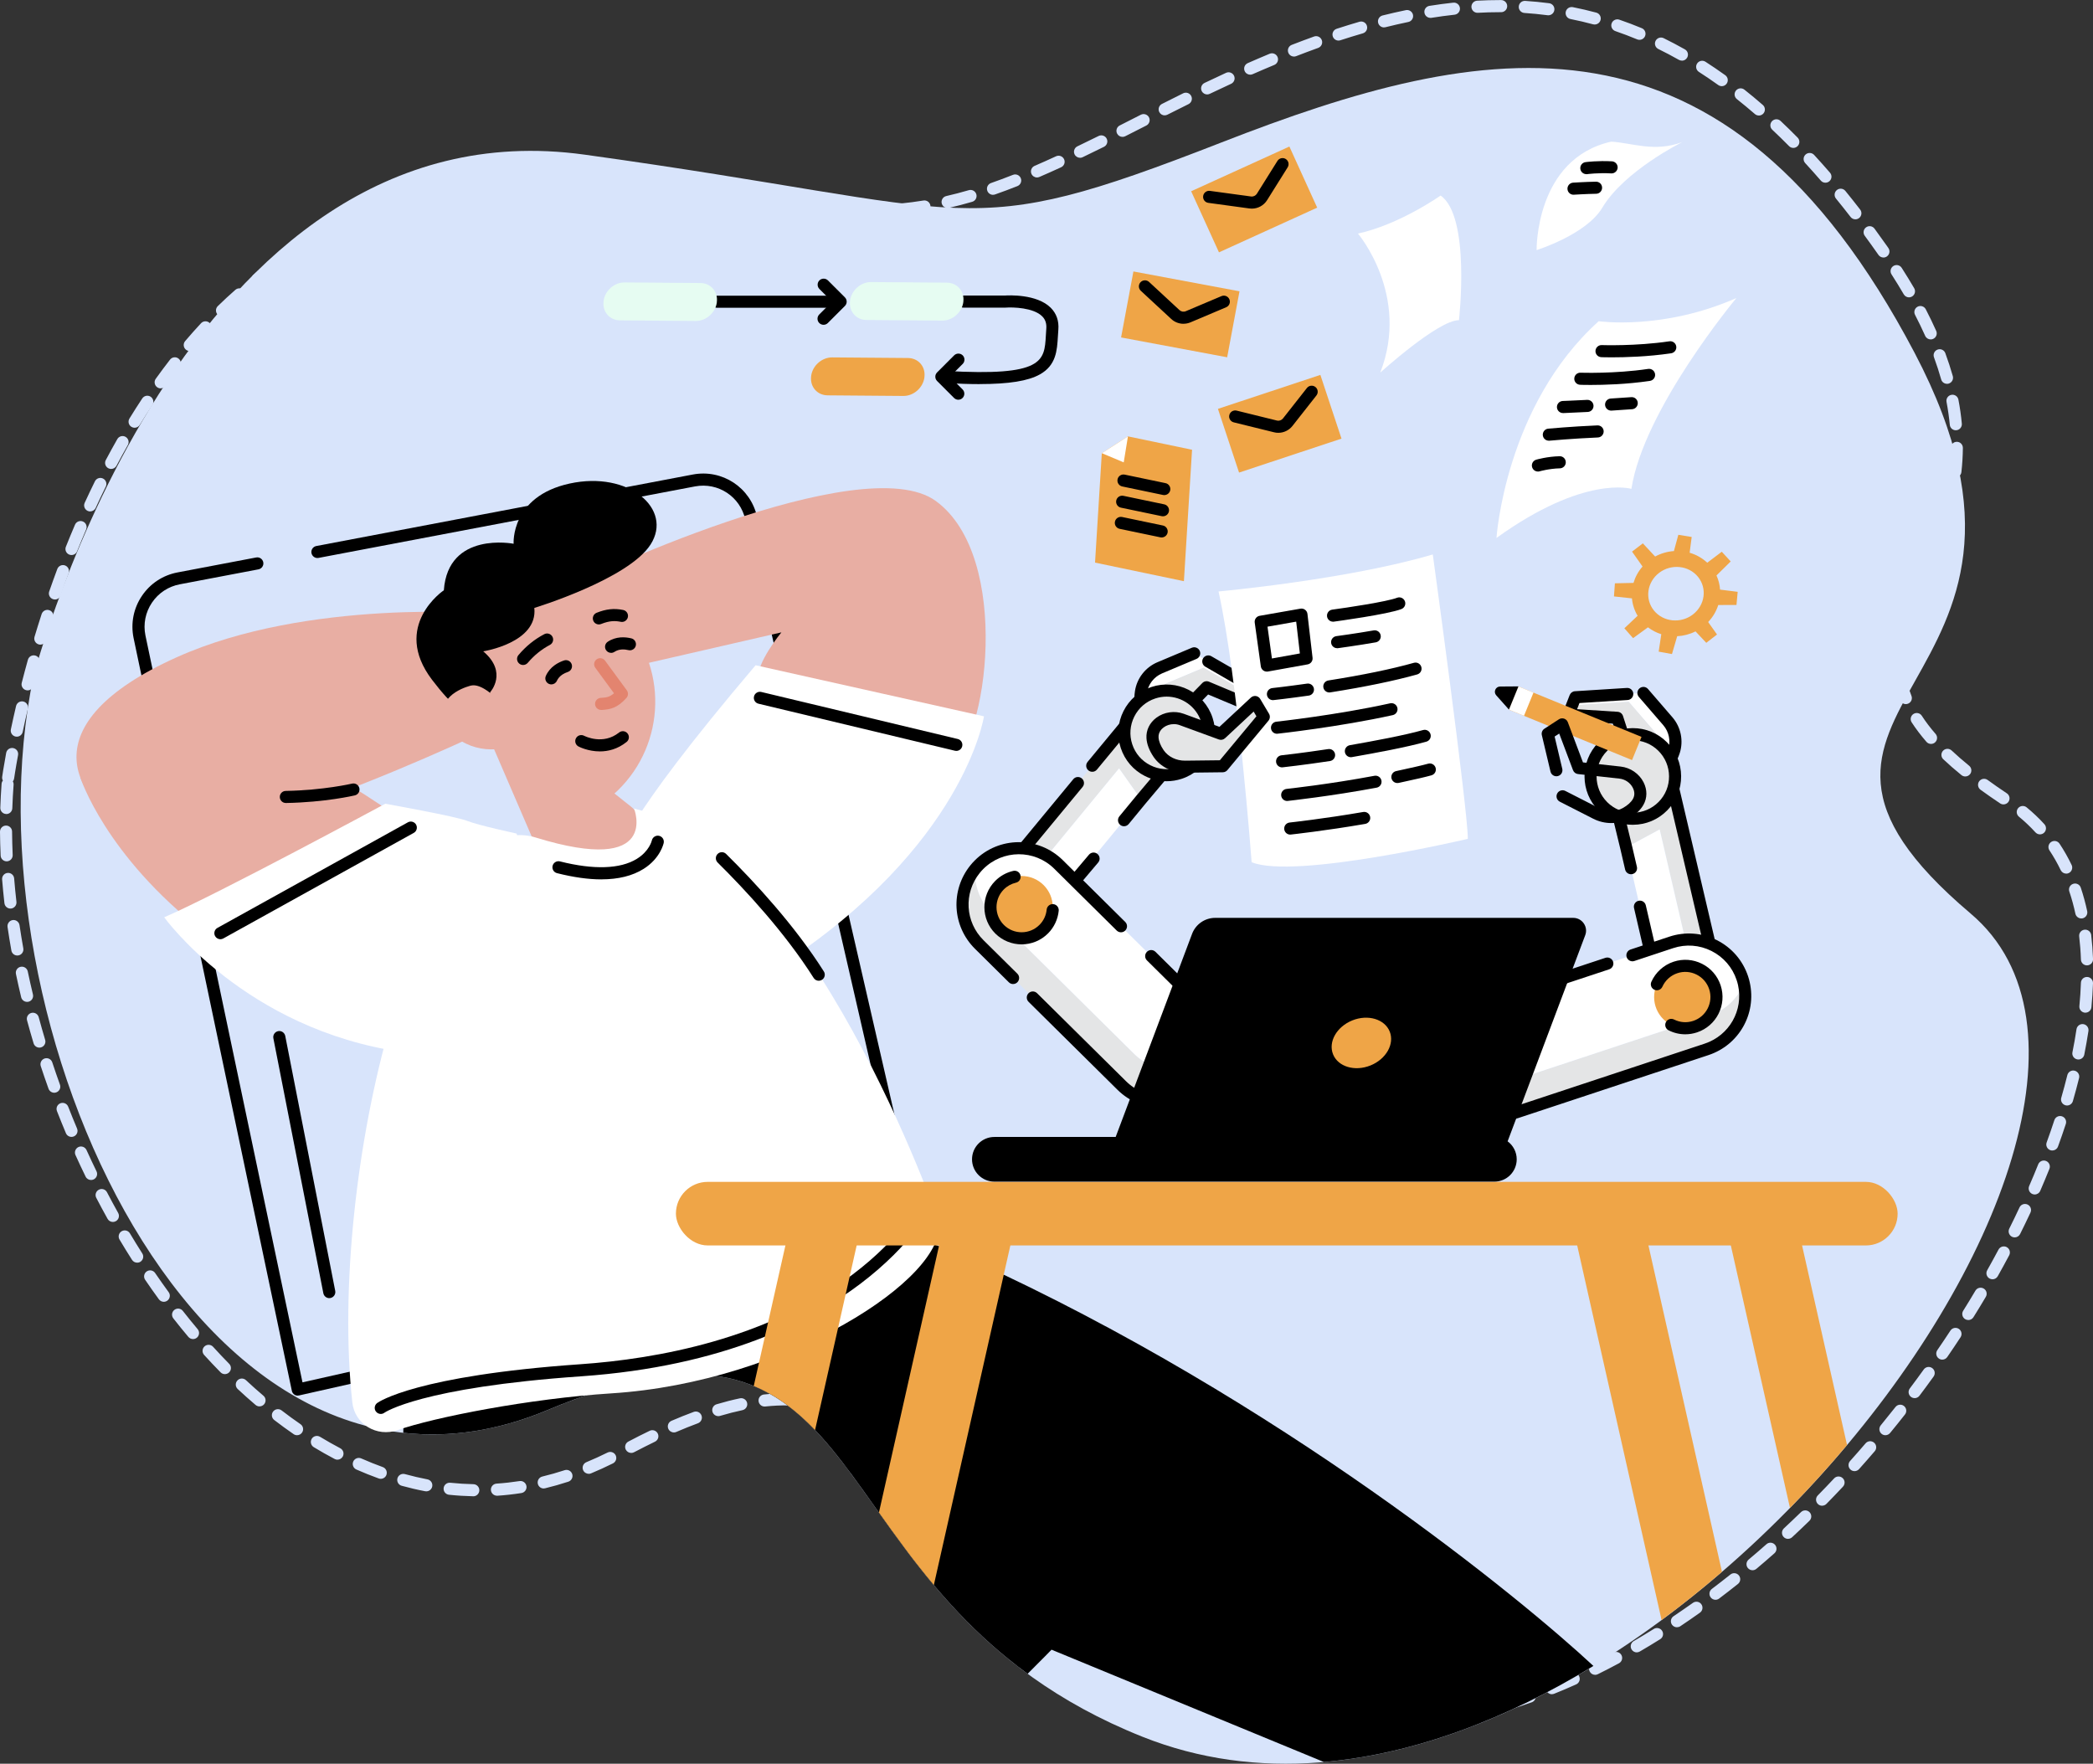 <?xml version="1.0" encoding="UTF-8"?><svg id="Layer_2" xmlns="http://www.w3.org/2000/svg" viewBox="0 0 623.92 525.75"><rect x="0" y="0" width="623.92" height="525.75" fill="#333333" stroke="none"/><defs><style>.cls-1{fill:#efa547;}.cls-2{fill:#e8aea3;}.cls-3{fill:#e6fcf2;}.cls-4{fill:#fff;}.cls-5{fill:#e4e5e6;}.cls-6{fill:#e3846f;}.cls-7{fill:#d8e4fb;}</style></defs><g id="Articles"><path class="cls-7" d="m408.79,516.13c-.39,0-.78,0-1.18,0-1,0-1.79-.83-1.78-1.82,0-.99.82-1.78,1.8-1.78h.02c2.3.02,4.64-.02,6.95-.13.98-.05,1.84.72,1.89,1.72.05.99-.72,1.84-1.72,1.89-1.99.09-4,.14-5.98.14Zm-8.21-.28s-.08,0-.12,0c-2.38-.16-4.78-.4-7.13-.7-.99-.13-1.69-1.03-1.56-2.02.13-.99,1.03-1.69,2.02-1.56,2.28.29,4.61.52,6.92.68.99.07,1.74.93,1.68,1.92-.06.95-.86,1.68-1.8,1.68Zm21.14-.39c-.91,0-1.7-.69-1.79-1.62-.1-.99.62-1.88,1.61-1.98,2.29-.23,4.61-.54,6.91-.89.99-.15,1.91.52,2.06,1.5.15.98-.52,1.91-1.5,2.06-2.36.37-4.75.68-7.1.92-.06,0-.12,0-.19,0Zm-35.13-1.4c-.11,0-.22-.01-.34-.03-2.34-.44-4.69-.96-7-1.54-.97-.24-1.55-1.22-1.31-2.19.24-.97,1.22-1.55,2.19-1.31,2.24.56,4.52,1.07,6.78,1.5.98.19,1.62,1.13,1.44,2.11-.16.86-.92,1.47-1.77,1.47Zm49.08-.77c-.84,0-1.59-.58-1.76-1.44-.2-.97.42-1.93,1.4-2.13,2.25-.47,4.53-1,6.78-1.58.97-.25,1.95.33,2.2,1.29.25.96-.33,1.95-1.29,2.2-2.31.6-4.65,1.14-6.95,1.62-.12.03-.25.04-.37.04Zm-62.77-2.64c-.17,0-.35-.02-.52-.08-2.28-.69-4.57-1.42-6.78-2.19-.94-.32-1.44-1.35-1.12-2.29s1.35-1.44,2.29-1.12c2.17.75,4.4,1.47,6.64,2.14.95.29,1.49,1.29,1.21,2.24-.23.78-.95,1.28-1.73,1.28Zm76.42-.88c-.77,0-1.48-.5-1.72-1.27-.29-.95.24-1.96,1.19-2.25,2.19-.68,4.42-1.42,6.62-2.2.94-.33,1.97.16,2.3,1.09.33.94-.16,1.97-1.09,2.3-2.25.8-4.53,1.56-6.77,2.25-.18.05-.36.08-.53.08Zm-89.74-3.72c-.22,0-.44-.04-.66-.13-2.22-.87-4.43-1.8-6.57-2.76-.91-.4-1.32-1.47-.91-2.38.4-.91,1.47-1.32,2.38-.91,2.1.94,4.26,1.84,6.43,2.69.93.36,1.38,1.41,1.02,2.34-.28.71-.96,1.14-1.68,1.14Zm103.04-1.01c-.71,0-1.39-.43-1.67-1.13-.37-.92.07-1.97,1-2.35,2.13-.86,4.29-1.78,6.43-2.74.91-.41,1.98,0,2.38.91s0,1.97-.91,2.38c-2.18.98-4.38,1.92-6.56,2.79-.22.09-.45.13-.67.13Zm-115.91-4.73c-.27,0-.55-.06-.81-.19-2.11-1.06-4.24-2.18-6.3-3.34-.87-.49-1.18-1.58-.69-2.45.49-.87,1.59-1.18,2.45-.69,2.02,1.13,4.09,2.23,6.16,3.26.89.45,1.25,1.53.8,2.42-.32.63-.95,1-1.61,1Zm128.79-1.05c-.66,0-1.3-.37-1.62-1-.44-.89-.08-1.97.82-2.41,2.07-1.02,4.16-2.1,6.21-3.21.88-.47,1.97-.14,2.44.73.47.88.14,1.97-.73,2.44-2.09,1.13-4.22,2.23-6.33,3.27-.26.13-.53.19-.8.19Zm-141.09-5.84c-.33,0-.65-.09-.95-.27-2-1.25-4.01-2.56-5.97-3.91-.82-.56-1.03-1.69-.46-2.51.56-.82,1.69-1.03,2.51-.46,1.91,1.32,3.88,2.6,5.83,3.82.84.53,1.1,1.64.58,2.48-.34.55-.93.85-1.53.85Zm153.51-.85c-.62,0-1.22-.32-1.56-.9-.5-.86-.21-1.96.65-2.47,1.99-1.16,4-2.38,5.99-3.62.84-.53,1.96-.27,2.48.57.53.84.27,1.96-.57,2.48-2.02,1.27-4.07,2.5-6.09,3.68-.29.17-.6.25-.91.25Zm-165.13-7.13c-.38,0-.76-.12-1.08-.36-1.87-1.41-3.75-2.89-5.6-4.41-.77-.63-.88-1.77-.25-2.54.63-.77,1.77-.88,2.54-.25,1.81,1.49,3.65,2.94,5.48,4.32.79.6.95,1.73.35,2.52-.35.47-.89.72-1.44.72Zm177.1-.36c-.58,0-1.15-.28-1.5-.8-.55-.83-.33-1.95.5-2.5,1.92-1.29,3.86-2.63,5.77-3.98.81-.58,1.94-.39,2.51.42.58.81.39,1.94-.42,2.51-1.93,1.38-3.9,2.74-5.85,4.04-.31.21-.66.3-1,.3Zm11.5-8.19c-.55,0-1.09-.25-1.44-.72-.6-.79-.44-1.92.35-2.52,1.84-1.39,3.71-2.84,5.54-4.3.78-.62,1.91-.49,2.53.29.62.78.49,1.91-.29,2.53-1.86,1.48-3.75,2.95-5.62,4.36-.33.25-.71.36-1.08.36Zm-199.5-.41c-.43,0-.85-.15-1.2-.46-1.72-1.53-3.48-3.15-5.24-4.82-.72-.69-.75-1.83-.06-2.55.69-.72,1.83-.75,2.55-.06,1.73,1.64,3.46,3.23,5.15,4.74.74.66.81,1.8.15,2.54-.36.4-.85.6-1.35.6Zm210.54-8.4c-.51,0-1.02-.22-1.38-.64-.64-.76-.54-1.9.22-2.54,1.77-1.49,3.56-3.03,5.31-4.58.74-.66,1.88-.59,2.54.16.66.75.59,1.88-.16,2.54-1.77,1.57-3.58,3.13-5.38,4.64-.34.28-.75.42-1.16.42Zm-220.77-1.32c-.46,0-.93-.18-1.28-.53-1.59-1.6-3.21-3.26-4.94-5.09-.69-.72-.66-1.86.06-2.55.72-.69,1.86-.66,2.55.06,1.72,1.81,3.32,3.45,4.89,5.04.7.71.7,1.85,0,2.55-.35.35-.81.52-1.27.52Zm231.35-8.03c-.48,0-.97-.19-1.32-.58-.68-.73-.63-1.87.09-2.55,1.71-1.59,3.42-3.22,5.1-4.85.71-.69,1.85-.68,2.55.03.69.71.68,1.85-.03,2.55-1.7,1.65-3.44,3.31-5.17,4.91-.35.32-.79.48-1.23.48Zm-241.1-2.18c-.48,0-.97-.19-1.32-.58-1.24-1.34-2.46-2.66-3.67-3.97l-1.12-1.22c-.67-.73-.63-1.87.1-2.55.73-.68,1.87-.63,2.55.1l1.12,1.22c1.2,1.31,2.42,2.63,3.66,3.96.68.73.63,1.87-.1,2.55-.35.32-.79.48-1.23.48Zm251.25-7.7c-.46,0-.91-.17-1.26-.52-.71-.7-.72-1.84-.02-2.55,1.63-1.66,3.26-3.36,4.87-5.08.68-.73,1.82-.76,2.55-.08.73.68.76,1.82.08,2.55-1.62,1.73-3.28,3.46-4.92,5.13-.35.36-.82.54-1.29.54Zm-260.84-2.66c-.48,0-.96-.19-1.31-.57-1.8-1.91-3.39-3.57-4.86-5.06-.7-.71-.69-1.85.01-2.55.71-.7,1.85-.69,2.55.01,1.49,1.51,3.1,3.18,4.92,5.12.68.72.65,1.87-.08,2.55-.35.33-.79.49-1.23.49Zm-141.24-.16s-.02,0-.03,0c-2.39-.05-4.81-.2-7.2-.45-.99-.1-1.71-.99-1.6-1.98.1-.99.99-1.7,1.98-1.6,2.29.24,4.6.38,6.89.43,1,.02,1.79.84,1.77,1.84-.02.98-.82,1.77-1.8,1.77Zm7.06-.17c-.94,0-1.73-.73-1.8-1.68-.07-.99.68-1.85,1.68-1.92,2.28-.15,4.59-.41,6.86-.76.98-.15,1.9.52,2.06,1.51.15.98-.52,1.9-1.51,2.06-2.37.37-4.78.64-7.17.8-.04,0-.08,0-.12,0Zm-21.06-1.3c-.11,0-.23-.01-.34-.03-2.33-.44-4.68-.99-7-1.63-.96-.26-1.52-1.26-1.26-2.22.26-.96,1.26-1.52,2.22-1.26,2.23.61,4.49,1.14,6.72,1.57.98.19,1.62,1.13,1.43,2.11-.16.86-.92,1.46-1.77,1.46Zm35-.85c-.81,0-1.55-.55-1.75-1.38-.23-.97.36-1.94,1.33-2.18,2.21-.53,4.45-1.17,6.65-1.89.95-.31,1.96.2,2.27,1.15.31.95-.21,1.96-1.15,2.27-2.29.75-4.62,1.41-6.93,1.97-.14.03-.28.05-.42.05Zm-48.58-2.88c-.2,0-.41-.03-.61-.11-2.22-.8-4.46-1.7-6.66-2.67-.91-.4-1.32-1.47-.92-2.38.4-.91,1.47-1.32,2.38-.92,2.13.94,4.29,1.81,6.42,2.58.94.34,1.42,1.37,1.09,2.31-.26.74-.96,1.19-1.7,1.19Zm61.99-1.5c-.71,0-1.38-.42-1.67-1.11-.38-.92.06-1.97.98-2.35,2.1-.87,4.22-1.83,6.31-2.87.89-.44,1.97-.08,2.42.81.44.89.08,1.97-.81,2.42-2.16,1.07-4.36,2.08-6.54,2.98-.22.09-.46.14-.69.14Zm377.35-.79c-.43,0-.86-.15-1.2-.46-.74-.66-.8-1.8-.14-2.55,1.56-1.73,3.11-3.51,4.63-5.28.65-.76,1.79-.84,2.54-.19.76.65.84,1.79.19,2.54-1.53,1.79-3.11,3.58-4.68,5.34-.36.4-.85.6-1.34.6Zm-280.47-2.35c-.44,0-.88-.16-1.22-.48-1.82-1.69-3.53-3.17-5.23-4.54-.78-.63-.9-1.76-.27-2.53s1.76-.9,2.53-.27c1.76,1.42,3.53,2.96,5.42,4.7.73.68.77,1.82.1,2.55-.35.38-.84.58-1.32.58Zm-171.76-1.06c-.28,0-.57-.07-.84-.21-2.08-1.09-4.18-2.28-6.24-3.53-.85-.52-1.12-1.62-.61-2.48.52-.85,1.62-1.12,2.48-.61,2,1.21,4.03,2.36,6.04,3.42.88.46,1.22,1.55.76,2.43-.32.61-.95.97-1.6.97Zm87.55-2.02c-.65,0-1.27-.35-1.6-.96-.46-.88-.13-1.97.76-2.43,2.16-1.14,4.29-2.22,6.36-3.21.9-.43,1.97-.06,2.41.84.43.9.06,1.97-.84,2.41-2.02.98-4.12,2.04-6.24,3.15-.27.14-.56.21-.84.21Zm373.88-5.28c-.4,0-.81-.13-1.14-.41-.77-.63-.88-1.77-.25-2.54,1.47-1.79,2.95-3.63,4.39-5.46.61-.78,1.75-.92,2.53-.3.78.62.92,1.75.3,2.53-1.46,1.86-2.95,3.71-4.44,5.52-.36.43-.87.66-1.39.66Zm-473.49,0c-.35,0-.71-.1-1.02-.32-1.93-1.33-3.87-2.74-5.78-4.21-.79-.61-.94-1.74-.33-2.53.61-.79,1.74-.94,2.53-.33,1.86,1.43,3.75,2.81,5.63,4.1.82.56,1.03,1.69.46,2.51-.35.51-.91.78-1.49.78Zm172.83-.43c-.34,0-.69-.1-.99-.3-1.96-1.3-3.94-2.44-5.9-3.41-.89-.44-1.26-1.52-.82-2.42s1.53-1.26,2.42-.82c2.09,1.03,4.2,2.25,6.28,3.63.83.55,1.06,1.67.51,2.5-.35.52-.92.81-1.51.81Zm-60.5-.4c-.7,0-1.36-.41-1.66-1.09-.39-.91.03-1.97.94-2.37,2.25-.97,4.48-1.86,6.64-2.66.93-.35,1.97.13,2.32,1.07.35.93-.13,1.97-1.07,2.32-2.09.77-4.27,1.65-6.46,2.59-.23.1-.47.15-.71.15Zm13.24-4.86c-.78,0-1.49-.51-1.73-1.29-.28-.95.26-1.96,1.21-2.24,2.38-.71,4.72-1.31,6.98-1.78.97-.21,1.93.42,2.14,1.39s-.42,1.93-1.39,2.14c-2.16.46-4.41,1.03-6.69,1.71-.17.05-.34.08-.51.08Zm34.67-.91c-.18,0-.37-.03-.56-.09-2.13-.69-4.34-1.23-6.55-1.59-.98-.16-1.65-1.09-1.49-2.07.16-.98,1.08-1.65,2.07-1.49,2.4.39,4.78.97,7.09,1.72.95.31,1.46,1.32,1.16,2.27-.25.76-.95,1.25-1.71,1.25Zm-20.87-1.95c-.91,0-1.69-.69-1.79-1.61-.11-.99.61-1.88,1.6-1.98,2.48-.26,4.92-.38,7.27-.34,1,.02,1.79.84,1.77,1.83-.02.98-.82,1.77-1.8,1.77-.01,0-.02,0-.03,0-2.2-.04-4.49.07-6.82.32-.07,0-.13.01-.19.01Zm-150.56-.04c-.41,0-.83-.14-1.17-.43-1.79-1.52-3.58-3.12-5.33-4.75-.73-.68-.77-1.82-.09-2.55.68-.73,1.82-.77,2.55-.09,1.71,1.6,3.46,3.16,5.21,4.64.76.64.85,1.78.21,2.54-.36.42-.86.63-1.37.63Zm493.39-2.47c-.38,0-.76-.12-1.08-.36-.8-.6-.95-1.73-.36-2.52,1.4-1.86,2.8-3.76,4.16-5.66.58-.81,1.71-.99,2.52-.41.81.58.99,1.71.41,2.52-1.38,1.92-2.79,3.84-4.21,5.72-.35.47-.89.72-1.44.72Zm-503.72-7.15c-.47,0-.93-.18-1.28-.54-1.65-1.67-3.3-3.42-4.9-5.18-.67-.74-.61-1.88.12-2.55.74-.67,1.88-.61,2.55.12,1.57,1.73,3.19,3.44,4.8,5.08.7.71.69,1.85-.02,2.55-.35.35-.81.52-1.26.52Zm511.97-4.32c-.35,0-.71-.1-1.02-.32-.82-.56-1.03-1.69-.47-2.51,1.33-1.94,2.65-3.9,3.91-5.83.55-.83,1.66-1.06,2.5-.52.83.55,1.06,1.66.52,2.5-1.28,1.95-2.61,3.94-3.96,5.9-.35.51-.91.78-1.49.78Zm-521.46-6.13c-.51,0-1.02-.22-1.38-.64-1.51-1.79-3.02-3.65-4.49-5.53-.61-.78-.48-1.92.31-2.53s1.92-.48,2.53.31c1.44,1.84,2.93,3.67,4.41,5.43.64.76.54,1.9-.22,2.54-.34.28-.75.42-1.16.42Zm529.2-5.68c-.33,0-.66-.09-.95-.27-.84-.53-1.1-1.64-.57-2.48,1.23-1.97,2.46-3.98,3.65-6,.51-.86,1.61-1.14,2.47-.63.86.51,1.14,1.61.63,2.47-1.21,2.04-2.45,4.08-3.69,6.07-.34.55-.93.85-1.53.85Zm-537.91-5.43c-.56,0-1.1-.26-1.46-.74-1.38-1.89-2.76-3.85-4.1-5.82-.56-.82-.35-1.94.47-2.5.82-.56,1.94-.35,2.5.47,1.32,1.93,2.68,3.86,4.04,5.72.59.8.41,1.93-.39,2.52-.32.23-.69.35-1.06.35Zm545.12-6.72c-.3,0-.6-.07-.88-.23-.87-.49-1.18-1.59-.69-2.45,1.15-2.05,2.28-4.12,3.37-6.16.47-.88,1.56-1.21,2.44-.75.88.47,1.21,1.56.75,2.44-1.1,2.06-2.24,4.16-3.41,6.24-.33.59-.94.92-1.57.92Zm-553.07-4.95c-.6,0-1.18-.3-1.52-.83-1.26-1.97-2.51-4.01-3.73-6.06-.51-.86-.23-1.96.63-2.47.85-.51,1.96-.23,2.47.63,1.2,2.02,2.44,4.02,3.68,5.97.54.84.29,1.95-.55,2.49-.3.19-.64.28-.97.28Zm559.69-7.53c-.27,0-.55-.06-.8-.19-.89-.45-1.25-1.53-.81-2.42,1.05-2.1,2.08-4.23,3.05-6.32.42-.9,1.49-1.29,2.4-.87.9.42,1.29,1.49.87,2.4-.99,2.12-2.03,4.27-3.09,6.4-.32.63-.95,1-1.61,1Zm-566.92-4.6c-.63,0-1.25-.33-1.58-.93-1.14-2.05-2.28-4.16-3.37-6.26-.46-.88-.12-1.97.77-2.43s1.97-.12,2.43.77c1.08,2.07,2.2,4.15,3.33,6.17.48.87.17,1.97-.7,2.45-.28.15-.58.23-.88.23Zm572.9-8.19c-.24,0-.48-.05-.72-.15-.91-.4-1.33-1.46-.94-2.37.94-2.16,1.85-4.34,2.7-6.47.37-.92,1.42-1.37,2.34-1,.92.37,1.37,1.42,1,2.34-.87,2.16-1.79,4.37-2.74,6.57-.3.68-.96,1.08-1.65,1.08Zm-579.41-4.32c-.67,0-1.31-.37-1.62-1.01-1.03-2.11-2.04-4.27-3.02-6.43-.41-.91,0-1.97.9-2.39.91-.41,1.97,0,2.39.9.96,2.13,1.97,4.26,2.98,6.34.44.9.06,1.97-.83,2.41-.25.12-.52.18-.79.18Zm584.66-8.79c-.21,0-.41-.04-.62-.11-.93-.34-1.42-1.38-1.07-2.31.81-2.21,1.58-4.44,2.29-6.62.31-.95,1.33-1.46,2.27-1.15.95.31,1.46,1.33,1.15,2.27-.73,2.22-1.51,4.48-2.33,6.73-.27.73-.96,1.18-1.69,1.18Zm-590.49-4.06c-.7,0-1.37-.41-1.66-1.1-.91-2.17-1.81-4.39-2.67-6.59-.36-.93.1-1.97,1.02-2.33.93-.36,1.97.1,2.33,1.02.85,2.17,1.73,4.36,2.64,6.5.39.92-.04,1.97-.96,2.36-.23.1-.47.14-.7.14Zm594.88-9.36c-.17,0-.33-.02-.5-.07-.96-.28-1.51-1.28-1.23-2.23.65-2.26,1.26-4.53,1.81-6.75.24-.97,1.22-1.56,2.18-1.32.97.24,1.56,1.22,1.32,2.18-.56,2.26-1.18,4.58-1.85,6.89-.23.79-.95,1.3-1.73,1.3Zm-600.02-3.8c-.74,0-1.43-.46-1.7-1.19-.8-2.23-1.58-4.49-2.32-6.74-.31-.95.2-1.96,1.15-2.28.95-.31,1.96.2,2.28,1.15.73,2.21,1.5,4.45,2.29,6.64.34.94-.15,1.97-1.09,2.31-.2.07-.41.11-.61.11Zm603.39-9.91c-.12,0-.24-.01-.36-.04-.98-.2-1.61-1.15-1.41-2.12.47-2.32.88-4.63,1.21-6.87.15-.98,1.08-1.66,2.05-1.51.98.15,1.66,1.07,1.51,2.05-.35,2.29-.77,4.66-1.24,7.04-.17.86-.92,1.45-1.77,1.45Zm-607.82-3.54c-.78,0-1.49-.5-1.73-1.29-.68-2.26-1.33-4.56-1.95-6.84-.26-.96.31-1.95,1.27-2.21.96-.26,1.95.31,2.21,1.27.61,2.25,1.25,4.52,1.92,6.75.29.95-.26,1.96-1.21,2.24-.17.05-.35.08-.52.08Zm609.92-10.42c-.06,0-.12,0-.18,0-.99-.1-1.72-.98-1.62-1.97.23-2.34.38-4.67.46-6.93.03-.99.85-1.78,1.86-1.74,1,.03,1.77.87,1.74,1.86-.08,2.33-.24,4.74-.47,7.15-.09.93-.87,1.63-1.79,1.63Zm-613.6-3.22c-.81,0-1.55-.56-1.75-1.38-.56-2.32-1.08-4.65-1.56-6.94-.2-.97.42-1.93,1.4-2.13.98-.2,1.93.42,2.13,1.4.47,2.26.99,4.56,1.54,6.84.23.97-.36,1.94-1.33,2.17-.14.03-.28.05-.42.05Zm614.06-10.88c-.97,0-1.77-.76-1.8-1.74-.08-2.35-.26-4.66-.52-6.89-.12-.99.59-1.89,1.58-2,.98-.12,1.88.59,2,1.58.27,2.32.46,4.74.55,7.18.04.99-.74,1.83-1.74,1.87-.02,0-.04,0-.07,0Zm-616.96-2.94c-.86,0-1.62-.61-1.77-1.49-.42-2.33-.8-4.69-1.14-7.02-.14-.98.54-1.9,1.52-2.05.98-.15,1.9.54,2.05,1.52.34,2.29.72,4.62,1.13,6.92.17.98-.48,1.92-1.46,2.09-.11.02-.21.03-.32.03Zm615.27-11.05c-.83,0-1.58-.58-1.76-1.42-.49-2.28-1.1-4.51-1.81-6.61-.32-.94.19-1.97,1.14-2.28.94-.32,1.97.19,2.28,1.14.75,2.23,1.39,4.59,1.91,7,.21.97-.41,1.93-1.38,2.14-.13.03-.26.04-.38.04ZM3.11,270.84c-.9,0-1.68-.68-1.79-1.6-.27-2.36-.5-4.74-.69-7.09-.08-.99.66-1.86,1.65-1.94.99-.08,1.86.66,1.94,1.65.19,2.3.41,4.65.68,6.97.11.99-.6,1.88-1.59,2-.07,0-.14.01-.21.01Zm612.82-10.42c-.67,0-1.31-.38-1.63-1.02-.99-2.07-2.13-4.06-3.36-5.91-.55-.83-.33-1.95.5-2.5.83-.55,1.95-.33,2.5.5,1.33,1.99,2.54,4.13,3.61,6.35.43.9.05,1.97-.84,2.41-.25.12-.52.18-.78.18ZM1.99,256.76c-.96,0-1.76-.75-1.8-1.72-.11-2.38-.17-4.78-.19-7.12,0-1,.79-1.81,1.79-1.82h.01c.99,0,1.8.8,1.8,1.79.02,2.3.08,4.65.18,6.99.04.99-.73,1.84-1.72,1.88-.03,0-.05,0-.08,0Zm606.12-8.04c-.49,0-.98-.2-1.34-.59-1.51-1.66-3.16-3.23-4.92-4.67-.77-.63-.89-1.77-.26-2.54.63-.77,1.76-.89,2.54-.26,1.89,1.55,3.68,3.24,5.31,5.04.67.74.61,1.88-.12,2.55-.35.31-.78.47-1.21.47ZM1.89,242.65s-.04,0-.06,0c-1-.03-1.77-.87-1.74-1.86.08-2.39.21-4.78.38-7.12.03-.38.17-.72.39-.99-.18-.33-.27-.72-.21-1.12.01-.11.37-2.65,1.19-7.12.18-.98,1.12-1.63,2.1-1.44.98.18,1.63,1.12,1.44,2.1-.81,4.38-1.16,6.93-1.17,6.96-.05.33-.18.63-.38.88.17.3.25.65.22,1.02-.17,2.29-.3,4.64-.38,6.97-.03.97-.83,1.74-1.8,1.74Zm595.35-2.86c-.34,0-.69-.1-1-.3-2.05-1.37-4.02-2.74-5.85-4.07-.8-.59-.98-1.71-.4-2.52.59-.8,1.71-.98,2.52-.4,1.79,1.31,3.72,2.65,5.73,3.99.83.55,1.05,1.67.5,2.5-.35.52-.92.8-1.5.8Zm-11.39-8.33c-.4,0-.8-.13-1.14-.4-1.94-1.58-3.77-3.17-5.41-4.72-.73-.68-.76-1.82-.08-2.55.68-.72,1.82-.76,2.55-.08,1.59,1.49,3.34,3.02,5.22,4.55.77.63.89,1.76.26,2.54-.36.44-.88.66-1.4.66Zm-10.22-9.7c-.5,0-1-.21-1.36-.62-1.68-1.94-3.17-3.9-4.41-5.82-.54-.84-.3-1.95.54-2.49.84-.54,1.95-.3,2.49.54,1.15,1.78,2.53,3.6,4.11,5.41.65.75.57,1.89-.18,2.54-.34.3-.76.44-1.18.44ZM5,219.6c-.12,0-.25-.01-.37-.04-.97-.21-1.6-1.16-1.39-2.14.48-2.28,1-4.62,1.55-6.96.23-.97,1.2-1.57,2.17-1.34.97.23,1.57,1.2,1.34,2.17-.54,2.31-1.06,4.62-1.53,6.88-.18.85-.93,1.43-1.76,1.43Zm563.13-9.71c-.72,0-1.4-.43-1.68-1.14-.93-2.36-1.57-4.79-1.9-7.22-.13-.99.56-1.89,1.54-2.03.99-.13,1.9.56,2.03,1.54.29,2.18.84,4.27,1.68,6.38.37.93-.09,1.97-1.01,2.34-.22.09-.44.13-.66.13ZM8.23,205.8c-.15,0-.3-.02-.45-.06-.96-.25-1.55-1.23-1.3-2.19.59-2.29,1.2-4.6,1.84-6.88.27-.96,1.26-1.52,2.22-1.25.96.27,1.52,1.26,1.25,2.22-.63,2.25-1.24,4.54-1.82,6.8-.21.81-.94,1.36-1.75,1.36Zm558.01-9.75c-.06,0-.12,0-.18,0-.99-.1-1.72-.98-1.62-1.97.22-2.29.67-4.65,1.36-7.22.26-.96,1.25-1.53,2.21-1.27.96.26,1.53,1.25,1.27,2.21-.64,2.37-1.05,4.54-1.25,6.63-.09.93-.88,1.63-1.79,1.63Zm-554.22-3.89c-.17,0-.35-.02-.52-.08-.95-.29-1.49-1.29-1.21-2.24.68-2.28,1.4-4.56,2.12-6.79.31-.95,1.33-1.47,2.27-1.16.95.31,1.47,1.32,1.16,2.27-.71,2.2-1.42,4.46-2.09,6.72-.23.78-.95,1.28-1.73,1.28Zm557.72-9.74c-.21,0-.42-.04-.63-.12-.93-.35-1.4-1.39-1.05-2.32.87-2.32,1.84-4.64,2.66-6.61.39-.92,1.44-1.35,2.36-.96.92.39,1.35,1.44.96,2.36-.81,1.94-1.76,4.22-2.61,6.48-.27.72-.96,1.17-1.69,1.17Zm-553.37-3.72c-.2,0-.4-.03-.59-.1-.94-.33-1.44-1.35-1.11-2.29.78-2.24,1.59-4.49,2.41-6.69.35-.93,1.39-1.41,2.32-1.06.93.35,1.41,1.39,1.06,2.32-.81,2.18-1.61,4.4-2.38,6.62-.26.74-.96,1.21-1.7,1.21Zm558.75-9.33c-.23,0-.46-.04-.69-.14-.92-.38-1.36-1.44-.97-2.36,1.04-2.5,1.86-4.57,2.58-6.5.35-.93,1.39-1.41,2.32-1.06.93.35,1.41,1.39,1.06,2.32-.73,1.97-1.57,4.08-2.63,6.62-.29.69-.96,1.11-1.67,1.11Zm-553.81-3.92c-.22,0-.45-.04-.67-.13-.92-.37-1.37-1.42-1-2.34.88-2.21,1.8-4.42,2.72-6.57.39-.92,1.45-1.34,2.37-.95.92.39,1.34,1.45.95,2.37-.91,2.12-1.81,4.31-2.69,6.49-.28.71-.96,1.13-1.67,1.13Zm558.68-9.32c-.17,0-.35-.02-.52-.08-.95-.29-1.49-1.29-1.21-2.25.69-2.3,1.26-4.49,1.73-6.68.21-.97,1.17-1.59,2.14-1.39.97.21,1.6,1.16,1.39,2.14-.49,2.29-1.08,4.58-1.8,6.98-.24.78-.95,1.28-1.73,1.28Zm-553.11-3.67c-.25,0-.51-.05-.75-.17-.9-.42-1.3-1.49-.89-2.39,1-2.17,2.02-4.33,3.06-6.43.44-.89,1.52-1.26,2.41-.82.89.44,1.26,1.52.82,2.41-1.02,2.07-2.03,4.2-3.01,6.34-.3.66-.96,1.05-1.64,1.05Zm556.01-10.12c-.07,0-.14,0-.2-.01-.99-.11-1.7-1-1.59-1.99.26-2.27.4-4.58.42-6.85,0-.99.81-1.79,1.8-1.79h.02c1,0,1.79.82,1.79,1.82-.02,2.4-.17,4.83-.44,7.22-.1.92-.88,1.6-1.79,1.6Zm-549.76-2.55c-.28,0-.57-.07-.84-.21-.88-.47-1.22-1.56-.75-2.44,1.12-2.11,2.27-4.21,3.43-6.24.49-.87,1.59-1.17,2.46-.68.86.49,1.17,1.59.67,2.46-1.14,2-2.27,4.07-3.37,6.15-.32.61-.95.96-1.59.96Zm549.89-11.53c-.92,0-1.71-.7-1.79-1.64-.21-2.24-.54-4.53-.97-6.81-.19-.98.45-1.92,1.43-2.11.98-.19,1.92.45,2.11,1.43.46,2.39.8,4.8,1.02,7.16.09.99-.64,1.87-1.63,1.96-.06,0-.11,0-.17,0Zm-542.9-.75c-.32,0-.65-.09-.94-.27-.85-.52-1.11-1.63-.59-2.48,1.24-2.03,2.53-4.04,3.82-5.99.55-.83,1.67-1.06,2.5-.51.83.55,1.06,1.67.51,2.5-1.27,1.91-2.53,3.89-3.75,5.89-.34.55-.93.86-1.54.86Zm7.78-11.74c-.36,0-.73-.11-1.05-.34-.81-.58-1-1.71-.42-2.52,1.39-1.94,2.83-3.86,4.26-5.71.61-.79,1.75-.93,2.53-.31.79.61.93,1.74.31,2.53-1.41,1.8-2.81,3.69-4.18,5.59-.35.49-.91.75-1.47.75Zm532.49-1.36c-.79,0-1.51-.52-1.73-1.31-.61-2.16-1.33-4.37-2.14-6.58-.34-.93.13-1.97,1.07-2.31.93-.34,1.97.13,2.31,1.07.84,2.29,1.59,4.59,2.23,6.84.27.96-.29,1.95-1.24,2.23-.16.05-.33.07-.49.07ZM56.57,104.65c-.41,0-.83-.14-1.17-.43-.76-.64-.85-1.78-.21-2.54,1.55-1.82,3.14-3.61,4.74-5.33.68-.73,1.82-.77,2.55-.09.73.68.77,1.82.09,2.55-1.56,1.68-3.12,3.43-4.63,5.21-.36.42-.86.64-1.37.64Zm518.97-3.47c-.69,0-1.35-.4-1.65-1.07-.92-2.06-1.94-4.17-3.02-6.26-.46-.88-.11-1.97.77-2.43.88-.46,1.97-.11,2.43.77,1.12,2.16,2.16,4.33,3.11,6.45.41.91,0,1.98-.91,2.38-.24.11-.49.16-.73.16Zm-509.36-6.84c-.47,0-.94-.18-1.29-.54-.69-.71-.68-1.85.03-2.55,1.71-1.67,3.47-3.3,5.24-4.85.75-.66,1.89-.58,2.54.16.66.75.58,1.89-.16,2.54-1.72,1.51-3.43,3.1-5.1,4.72-.35.34-.8.51-1.26.51Zm502.89-5.7c-.62,0-1.22-.32-1.56-.9-1.14-1.95-2.36-3.95-3.65-5.95-.54-.84-.3-1.95.54-2.49.84-.54,1.95-.3,2.49.54,1.31,2.04,2.57,4.09,3.73,6.08.5.86.21,1.96-.65,2.47-.29.17-.6.25-.91.25Zm-492.32-3.58c-.53,0-1.06-.24-1.42-.69-.62-.78-.48-1.92.3-2.53,1.88-1.48,3.82-2.91,5.75-4.26.82-.57,1.94-.37,2.51.45.57.82.37,1.94-.45,2.51-1.88,1.31-3.75,2.7-5.58,4.13-.33.26-.72.39-1.11.39Zm11.57-8.05c-.61,0-1.2-.31-1.54-.86-.52-.85-.25-1.96.6-2.48,2.04-1.24,4.13-2.43,6.22-3.54.88-.46,1.97-.13,2.44.75.46.88.13,1.97-.75,2.44-2.03,1.07-4.05,2.22-6.03,3.43-.29.18-.62.26-.94.26Zm473.13-.25c-.57,0-1.13-.27-1.48-.77l-.36-.51c-1.23-1.75-2.48-3.5-3.73-5.19-.59-.8-.42-1.93.39-2.52.8-.59,1.93-.42,2.52.39,1.26,1.72,2.53,3.48,3.77,5.25l.36.52c.57.82.37,1.94-.44,2.51-.31.22-.68.33-1.03.33Zm-460.68-6.32c-.69,0-1.35-.4-1.65-1.07-.41-.91,0-1.98.91-2.38,2.17-.97,4.4-1.89,6.62-2.71.93-.35,1.97.13,2.32,1.06.35.93-.13,1.97-1.06,2.32-2.15.8-4.31,1.68-6.41,2.63-.24.11-.49.16-.74.16Zm13.19-4.91c-.78,0-1.49-.5-1.73-1.29-.29-.95.26-1.96,1.21-2.24,2.27-.68,4.6-1.29,6.92-1.83.97-.22,1.94.38,2.16,1.35s-.38,1.94-1.35,2.16c-2.25.52-4.5,1.11-6.69,1.77-.17.05-.35.08-.52.08Zm439.13-.15c-.54,0-1.07-.24-1.43-.7-1.45-1.87-2.91-3.72-4.36-5.49-.63-.77-.51-1.91.26-2.54.77-.63,1.91-.51,2.54.26,1.47,1.8,2.95,3.67,4.41,5.56.61.79.46,1.92-.32,2.53-.33.25-.72.38-1.1.38Zm-298.59-.39c-.99,0-1.79-.79-1.8-1.78-.01-1,.79-1.81,1.78-1.82,2.47-.03,4.75-.1,6.98-.21,1-.06,1.84.72,1.89,1.71.05.99-.72,1.84-1.71,1.89-2.27.11-4.6.18-7.12.21,0,0-.01,0-.02,0Zm-7.05-.01s-.02,0-.03,0c-2.21-.03-4.53-.09-7.08-.17-1-.03-1.78-.86-1.74-1.86.03-1,.85-1.78,1.86-1.74,2.53.08,4.83.14,7.02.17,1,.01,1.79.83,1.78,1.83-.01.99-.82,1.78-1.8,1.78Zm-14.1-.44s-.05,0-.08,0c-2.27-.1-4.62-.21-7.06-.33-.99-.05-1.76-.89-1.71-1.89.05-.99.91-1.76,1.89-1.71,2.44.12,4.78.23,7.04.33,1,.04,1.77.88,1.72,1.88-.04.97-.84,1.72-1.8,1.72Zm35.23-.28c-.91,0-1.7-.69-1.79-1.62-.1-.99.62-1.87,1.61-1.97,2.37-.24,4.62-.53,6.88-.9.98-.16,1.91.51,2.07,1.49.16.98-.51,1.91-1.49,2.07-2.33.38-4.65.68-7.1.93-.06,0-.12,0-.18,0Zm-49.33-.4s-.06,0-.1,0l-7.05-.37c-.99-.05-1.76-.9-1.71-1.89s.89-1.75,1.89-1.71l7.05.37c.99.05,1.76.9,1.71,1.89-.05.96-.85,1.71-1.8,1.71Zm-14.09-.74s-.06,0-.09,0c-2.28-.12-4.63-.24-7.04-.36-.99-.05-1.76-.9-1.71-1.89.05-.99.91-1.76,1.89-1.71,2.42.12,4.77.24,7.05.36.99.05,1.76.9,1.71,1.89-.05.96-.85,1.71-1.8,1.71Zm-14.1-.7s-.06,0-.09,0c-2.29-.11-4.63-.21-7.04-.32-.99-.04-1.77-.89-1.72-1.88.04-.99.89-1.76,1.88-1.72,2.41.11,4.77.21,7.05.32.99.05,1.76.89,1.72,1.89-.05.97-.84,1.72-1.8,1.72Zm-63.39-.04c-.87,0-1.63-.63-1.78-1.51-.16-.98.51-1.91,1.49-2.07,2.33-.38,4.72-.7,7.09-.94.98-.1,1.87.62,1.97,1.61.1.99-.62,1.87-1.61,1.97-2.3.23-4.61.54-6.87.91-.1.02-.2.02-.29.02Zm154.81-.38c-.82,0-1.56-.57-1.76-1.4-.22-.97.39-1.94,1.36-2.16,2.2-.5,4.46-1.09,6.72-1.75.96-.28,1.96.27,2.24,1.22.28.96-.27,1.96-1.22,2.24-2.32.68-4.65,1.29-6.93,1.81-.13.03-.27.05-.4.05Zm-105.53-.2s-.05,0-.07,0c-2.29-.09-4.64-.18-7.05-.27-1-.04-1.77-.87-1.73-1.87.04-1,.87-1.78,1.87-1.73,2.41.09,4.76.18,7.06.27,1,.04,1.77.88,1.73,1.87-.04.97-.84,1.73-1.8,1.73Zm-14.1-.52s-.04,0-.06,0c-2.3-.08-4.65-.15-7.05-.22-1-.03-1.78-.86-1.75-1.86.03-1,.86-1.78,1.86-1.75,2.4.07,4.76.15,7.06.22,1,.03,1.77.87,1.74,1.86-.03.97-.83,1.74-1.8,1.74Zm-21.17-.32c-.96,0-1.76-.76-1.8-1.73-.04-.99.73-1.83,1.73-1.88,2.36-.1,4.75-.13,7.16-.09,1,.01,1.79.83,1.77,1.83-.02.99-.82,1.78-1.8,1.78,0,0-.02,0-.03,0-2.33-.04-4.66,0-6.95.09-.03,0-.05,0-.08,0Zm154.33-2.89c-.75,0-1.44-.47-1.7-1.21-.33-.94.17-1.97,1.11-2.3,2.09-.73,4.29-1.55,6.54-2.44.93-.37,1.97.09,2.34,1.01.37.93-.09,1.97-1.01,2.34-2.29.91-4.54,1.75-6.67,2.49-.2.07-.4.1-.59.1Zm248.14-3.61c-.51,0-1.01-.21-1.36-.62-1.54-1.79-3.11-3.54-4.66-5.22-.67-.73-.63-1.87.1-2.55.73-.67,1.87-.63,2.55.1,1.57,1.71,3.17,3.49,4.74,5.31.65.75.57,1.89-.18,2.54-.34.29-.76.44-1.18.44Zm-235.02-1.56c-.7,0-1.36-.41-1.66-1.09-.39-.91.03-1.97.94-2.37,2.02-.87,4.18-1.83,6.4-2.86.91-.42,1.97-.02,2.39.89s.02,1.97-.89,2.39c-2.25,1.03-4.43,2.01-6.48,2.89-.23.1-.48.15-.71.15Zm12.83-5.87c-.67,0-1.32-.38-1.63-1.02-.43-.9-.05-1.97.85-2.4,1.98-.95,4.11-1.98,6.32-3.08.89-.44,1.97-.07,2.41.82.44.89.07,1.97-.82,2.41-2.23,1.1-4.37,2.14-6.36,3.1-.25.12-.52.18-.78.18Zm212.63-2.94c-.47,0-.93-.18-1.28-.54-1.65-1.68-3.34-3.32-5-4.88-.73-.68-.76-1.82-.08-2.55.68-.72,1.82-.76,2.55-.08,1.69,1.59,3.41,3.27,5.09,4.98.7.71.69,1.85-.02,2.55-.35.35-.81.52-1.27.52Zm-199.98-3.29c-.66,0-1.29-.36-1.61-.99-.45-.89-.09-1.97.8-2.42,2.03-1.02,4.12-2.09,6.28-3.19.89-.45,1.97-.1,2.43.78.45.89.1,1.97-.78,2.43-2.17,1.11-4.26,2.17-6.3,3.2-.26.13-.54.19-.81.19Zm189.7-6.37c-.42,0-.84-.14-1.18-.44-1.77-1.54-3.58-3.03-5.37-4.45-.78-.62-.91-1.75-.29-2.53.62-.78,1.75-.91,2.53-.29,1.83,1.45,3.68,2.98,5.49,4.56.75.65.83,1.79.18,2.54-.36.41-.86.62-1.36.62Zm-177.12-.04c-.66,0-1.29-.36-1.61-.99-.45-.89-.09-1.97.79-2.42,2.11-1.07,4.22-2.13,6.33-3.17.89-.44,1.97-.07,2.41.82s.07,1.97-.82,2.41c-2.1,1.03-4.19,2.08-6.3,3.15-.26.13-.54.19-.81.19Zm12.66-6.24c-.67,0-1.32-.38-1.63-1.03-.43-.9-.05-1.97.85-2.4,2.18-1.04,4.34-2.05,6.41-3.01.9-.42,1.97-.02,2.39.88s.02,1.97-.88,2.39c-2.06.95-4.2,1.95-6.37,2.99-.25.12-.52.18-.78.18Zm153.4-2.47c-.36,0-.73-.11-1.05-.34-1.9-1.36-3.84-2.68-5.76-3.91-.84-.54-1.08-1.65-.54-2.49.54-.84,1.65-1.08,2.49-.54,1.97,1.27,3.96,2.62,5.91,4.02.81.58.99,1.71.41,2.52-.35.49-.9.75-1.47.75Zm-140.57-3.42c-.69,0-1.35-.4-1.65-1.08-.4-.91.01-1.97.93-2.37,2.2-.97,4.39-1.9,6.52-2.79.92-.38,1.97.05,2.36.97.38.92-.05,1.97-.97,2.36-2.11.88-4.28,1.8-6.46,2.76-.24.1-.48.15-.72.15Zm128.69-4.19c-.3,0-.61-.08-.89-.23-2.03-1.15-4.1-2.24-6.14-3.24-.89-.44-1.26-1.52-.82-2.41.44-.89,1.52-1.26,2.41-.82,2.11,1.04,4.24,2.16,6.33,3.34.87.49,1.17,1.59.68,2.46-.33.59-.94.92-1.57.92Zm-115.65-1.22c-.72,0-1.4-.44-1.68-1.15-.36-.93.1-1.97,1.03-2.33,2.24-.87,4.48-1.71,6.65-2.49.93-.34,1.97.15,2.31,1.09.34.94-.15,1.97-1.09,2.31-2.14.77-4.35,1.6-6.57,2.46-.21.08-.44.12-.65.12Zm13.29-4.76c-.76,0-1.47-.48-1.71-1.24-.31-.95.21-1.96,1.15-2.27,2.29-.75,4.58-1.45,6.8-2.1.96-.28,1.96.27,2.23,1.23.28.96-.27,1.96-1.23,2.23-2.19.63-4.44,1.33-6.69,2.06-.19.06-.37.09-.56.09Zm89.71-.22c-.23,0-.47-.04-.69-.14-2.14-.89-4.32-1.71-6.49-2.46-.94-.32-1.45-1.35-1.12-2.29.32-.94,1.35-1.44,2.29-1.12,2.24.77,4.5,1.62,6.71,2.54.92.38,1.35,1.44.97,2.36-.29.69-.96,1.11-1.67,1.11Zm-76.15-3.7c-.81,0-1.54-.55-1.75-1.37-.24-.97.35-1.94,1.31-2.19,2.33-.58,4.67-1.12,6.95-1.59.97-.2,1.93.43,2.13,1.4.2.97-.42,1.93-1.4,2.13-2.24.46-4.53.99-6.81,1.56-.15.04-.29.05-.44.05Zm62.81-.86c-.16,0-.31-.02-.47-.06-2.22-.6-4.49-1.13-6.75-1.58-.98-.19-1.61-1.14-1.42-2.12.19-.98,1.14-1.61,2.12-1.42,2.34.47,4.69,1.01,6.99,1.63.96.26,1.53,1.25,1.27,2.21-.22.8-.94,1.33-1.74,1.33Zm-48.98-1.99c-.87,0-1.64-.63-1.78-1.52-.16-.98.51-1.91,1.5-2.06,2.38-.38,4.76-.7,7.09-.95.99-.11,1.88.61,1.99,1.6.11.99-.61,1.88-1.6,1.99-2.27.25-4.59.56-6.91.93-.1.02-.19.02-.29.02Zm35.16-.76c-.08,0-.16,0-.24-.02-2.27-.3-4.59-.52-6.9-.68-.99-.07-1.75-.92-1.68-1.92s.92-1.74,1.92-1.68c2.39.16,4.79.39,7.14.7.99.13,1.68,1.03,1.55,2.02-.12.91-.89,1.57-1.78,1.57Zm-21.13-.75c-.95,0-1.75-.74-1.8-1.71-.05-.99.71-1.84,1.7-1.9,2.23-.12,4.48-.18,6.67-.18h.49c1,0,1.8.81,1.8,1.81,0,.99-.81,1.8-1.8,1.8h-.48c-2.13,0-4.3.06-6.47.18-.03,0-.07,0-.1,0Z"/><path class="cls-7" d="m10,201.54S54.6,29.52,174.27,46.1c119.66,16.58,111.45,26.94,189.8-3.62,78.35-30.56,149.91-45.19,206.66,62.68,53.36,101.45-58.44,103.55,16.73,167.18,75.17,63.63-110.82,299.68-246.91,245.37-102.17-40.77-73.91-140.61-177.33-97.37C59.8,463.57-11.51,303.94,10,201.54Z"/><path d="m88.76,416.04c-.34,0-.68-.1-.97-.29-.41-.26-.69-.67-.79-1.15l-47.19-224.46c-.88-4.37,0-8.8,2.48-12.49,2.48-3.69,6.25-6.18,10.62-7.01l23.46-4.46c.98-.19,1.92.46,2.11,1.43.19.98-.46,1.92-1.43,2.11l-23.46,4.46c-3.41.65-6.36,2.59-8.3,5.48-1.94,2.88-2.63,6.35-1.94,9.75l46.82,222.66,181.71-40.94-49.7-216.23c-1.52-6.87-8.11-11.2-15.01-9.9l-112.21,21.31c-.98.19-1.92-.46-2.11-1.43-.19-.98.46-1.92,1.43-2.11l112.21-21.31c8.82-1.68,17.25,3.88,19.2,12.64l50.1,217.98c.11.47.02.96-.23,1.36s-.66.69-1.13.8l-185.26,41.73c-.13.03-.26.04-.4.04Z"/><path d="m127.18,403.21c-5.13,6.73-6.92,15.27-6.96,23.9,13.52,1.51,27.92-.47,42.99-6.78,89.78-37.54,80.33,32.75,143.12,78.62,4.21-4.18,7.13-7.19,7.13-7.19l81.18,33.48c27.12-2.35,54.6-12.93,80.35-28.63-21.13-19.68-93.34-79.17-184.94-120.89-80.98-36.88-146.58,6.11-162.87,27.48Z"/><path class="cls-2" d="m153.57,213.5c-10.13,5.54-94.62,44.77-112.83,35.06-19.74-10.53-32.07-32.82,11.91-52.62,39.17-17.63,92.74-13.05,92.74-13.05l8.18,30.62Z"/><path class="cls-2" d="m164.2,177.82c9.17-5.61,92.93-44.47,114.8-28.45,22.83,16.72,15.27,72.26,4.08,78.69-11.81,6.79-56.43-21.37-57.08-25.28-.82-4.89,6.93-14.27,6.93-14.27l-55.26,12.69s-20.05-19.37-13.48-23.38Z"/><path class="cls-4" d="m184.58,254.44s.13-8.39,40.66-56.13l68.08,15.22s-5.8,38.74-61.3,74.71c-17.54,11.37-47.44-33.8-47.44-33.8Z"/><path d="m285.08,223.84c-.14,0-.28-.02-.42-.05l-58.56-14.02c-.97-.23-1.57-1.2-1.33-2.17.23-.97,1.21-1.56,2.17-1.33l58.56,14.02c.97.23,1.57,1.2,1.33,2.17-.2.83-.94,1.38-1.75,1.38Z"/><path class="cls-2" d="m182.02,170.05h0c6.96,0,12.62,5.65,12.62,12.62v49.74c0,3.69-2.99,6.68-6.68,6.68h-36.02c-3.69,0-6.68-2.99-6.68-6.68v-25.58c0-20.3,16.48-36.77,36.77-36.77Z" transform="translate(423.65 284.33) rotate(147.17)"/><path d="m178.52,186.14c-.72,0-1.39-.43-1.67-1.13-.37-.92.08-1.97,1-2.34,2.83-1.13,5.2-1.39,7.91-.84.98.2,1.61,1.15,1.41,2.12-.2.98-1.15,1.61-2.12,1.41-1.69-.34-3.33-.36-5.86.65-.22.09-.45.13-.67.13Z"/><path d="m155.93,198.23c-.41,0-.82-.14-1.16-.43-.76-.64-.85-1.78-.21-2.54,2.22-2.62,4.73-4.66,7.68-6.21.88-.47,1.97-.13,2.44.75.47.88.13,1.97-.75,2.44-2.53,1.34-4.69,3.09-6.61,5.35-.36.42-.87.64-1.38.64Z"/><path d="m164.36,204.02c-.25,0-.5-.05-.74-.16-.91-.41-1.31-1.48-.9-2.39,1.23-2.71,3.63-3.99,5.42-4.59.95-.32,1.97.2,2.28,1.14.32.94-.2,1.97-1.14,2.28-1.11.37-2.58,1.13-3.28,2.66-.3.66-.96,1.06-1.64,1.06Z"/><path d="m182.17,194.61c-.59,0-1.16-.28-1.51-.81-.55-.83-.32-1.95.51-2.5,2.48-1.64,5.19-1.46,7.03-1.01.97.23,1.56,1.21,1.33,2.18-.23.97-1.21,1.56-2.18,1.33-1.14-.28-2.79-.41-4.19.52-.31.2-.65.3-.99.3Z"/><path class="cls-6" d="m179.19,211.63c-.94,0-1.74-.73-1.8-1.69-.06-.99.69-1.85,1.69-1.91,1.57-.1,2.56-.16,3.95-1.37l-5.57-7.59c-.59-.8-.42-1.93.39-2.52.8-.59,1.93-.42,2.52.39l6.48,8.84c.5.69.46,1.64-.11,2.27-2.76,3.07-4.82,3.42-7.43,3.59-.04,0-.08,0-.12,0Z"/><path class="cls-2" d="m143.96,215.62l17.06,39.58c2.08,4.82,7.18,7.51,11.29,5.95l15.83-6.01c4.73-1.8,4.62-10.98-.03-14.68l-9.06-7.2s-22.24-28.34-35.09-17.63Z"/><path d="m146.14,206.31s5.36-5.85-2.09-12.15c0,0,16.34-2.54,15.23-12.94,0,0,28.02-8.53,34.66-18.91,6.75-10.56-6.46-22.02-24.13-18.17-17.67,3.85-16.7,17.95-16.7,17.95,0,0-19.53-3.84-20.8,13.86,0,0-15.74,10.6-3.51,26.7,12.23,16.1,15.9,11.09,17.34,3.64Z"/><path class="cls-2" d="m140.42,204.36s-9.75,2.23-8.13,9.4c1.93,8.55,12.99,11.32,19.78,8.65,6.78-2.67-5.77-19.42-11.64-18.05Z"/><path d="m178.82,223.99c-3.53,0-6.2-1.38-6.38-1.47-.88-.47-1.22-1.56-.75-2.44.46-.88,1.55-1.21,2.43-.75.24.12,5.65,2.85,10.42-.97.78-.62,1.91-.5,2.53.28s.5,1.91-.28,2.53c-2.71,2.17-5.55,2.82-7.97,2.82Z"/><path class="cls-4" d="m189.01,241.03s8.07,20.16-29.33,8.63c-34.78-10.73-62.03,101.16-54.65,168.42.71,6.49,7.32,10.4,13.48,8.24,10.94-3.84,39.4-9.42,63.8-10.97,52.09-3.31,100.16-34.43,97.54-51.14,0,0-38.19-110.53-90.84-123.18Z"/><path d="m113.51,421.49c-.56,0-1.1-.26-1.46-.74-.59-.8-.41-1.93.39-2.52.45-.33,11.65-8.15,60.58-11.56,22.91-1.59,55.55-7.51,81.01-26.64,15.2-11.42,20.68-22.31,20.74-22.42.44-.89,1.52-1.26,2.41-.82.89.44,1.26,1.52.82,2.41-.23.47-5.81,11.62-21.6,23.55-14.45,10.92-40.6,24.56-83.13,27.52-47.91,3.33-58.6,10.8-58.7,10.87-.32.24-.69.35-1.06.35Z"/><path d="m179.28,262.14c-3.91,0-8.33-.62-13.24-1.86-.97-.24-1.55-1.22-1.31-2.19.24-.96,1.22-1.55,2.19-1.31,10.06,2.54,17.98,2.28,22.9-.75,3.74-2.3,4.47-5.38,4.5-5.51.22-.96,1.17-1.58,2.14-1.37.97.21,1.59,1.15,1.39,2.12-.04.19-1,4.61-6.01,7.75-3.3,2.07-7.51,3.11-12.57,3.11Z"/><path class="cls-2" d="m122.47,246.71s-7.6-6.75-24.15-16.02c-18.18-10.18-74.38,1.05-74.38,1.05,0,0,7.35,23.2,36.74,46,11.86,9.2,72.25-16.23,61.8-31.04Z"/><path class="cls-4" d="m153.99,248.48s-11.37-2.44-14.76-3.79-24.39-5.1-24.39-5.1c0,0-49.77,26.89-65.89,33.85,0,0,24.05,33.48,71.1,40.18,0,0,46.15-29.86,33.93-65.15Z"/><path d="m65.7,279.98c-.63,0-1.25-.34-1.58-.93-.48-.87-.17-1.97.7-2.45l56.77-31.47c.87-.48,1.97-.17,2.45.7.48.87.17,1.97-.7,2.45l-56.77,31.47c-.28.15-.58.23-.87.23Z"/><path d="m244.07,292.36c-.6,0-1.18-.3-1.52-.84-8.56-13.51-20.29-26.16-28.62-34.4-.71-.7-.72-1.84-.02-2.55.7-.71,1.84-.72,2.55-.01,8.47,8.37,20.4,21.24,29.13,35.03.53.84.28,1.95-.56,2.49-.3.19-.63.28-.96.28Z"/><path d="m85.21,239.37c-.98,0-1.78-.79-1.8-1.77-.02-1,.77-1.82,1.77-1.83,11.29-.2,19.69-2.16,19.77-2.18.96-.23,1.94.37,2.17,1.34.23.97-.37,1.94-1.34,2.17-.35.08-8.83,2.06-20.54,2.27-.01,0-.02,0-.03,0Z"/><rect class="cls-1" x="201.49" y="352.31" width="364.19" height="18.95" rx="9.47" ry="9.47"/><path d="m98.16,386.97c-.84,0-1.6-.6-1.77-1.46l-14.9-76.01c-.19-.98.45-1.92,1.42-2.12.98-.19,1.92.45,2.12,1.42l14.9,76.01c.19.98-.45,1.92-1.42,2.12-.12.02-.23.03-.35.03Z"/><path class="cls-1" d="m468.26,362.84l27.06,120.1c6.15-4.54,12.16-9.35,18-14.38l-23.82-105.72h-21.24Z"/><path class="cls-1" d="m535.3,362.84h-21.24l19.53,86.67c5.95-6.08,11.63-12.35,17.01-18.75l-15.3-67.91Z"/><path class="cls-1" d="m281.84,362.84l-19.83,88.03c4.93,6.95,10.21,14.29,16.37,21.62l24.7-109.65h-21.24Z"/><path class="cls-1" d="m236.03,362.84l-11.34,50.32c6.99,2.89,12.85,7.45,18.28,13.13l14.3-63.45h-21.24Z"/><path class="cls-4" d="m497.21,215.01l-7.28-8.43-20.32,1.28-.95,2.41,16.85-1.06,7.28,8.43c2.12,2.46,2.83,5.86,1.82,8.95-.43,1.31-1.04,2.65-1.91,3.79,1.27-.13,2.51-.66,3.54-1.64,1.36-1.3,2.23-3.07,2.79-4.79,1.01-3.09.31-6.48-1.82-8.95Z"/><path class="cls-5" d="m492.8,217.64l-7.28-8.43-16.85,1.06-1.1,2.79,14.55.93,3.9,12.02c.97,2.99,3.88,4.65,6.68,4.36.87-1.14,1.48-2.48,1.91-3.79,1.01-3.09.31-6.48-1.82-8.95Z"/><path d="m492.07,232.21c-.66,0-1.32-.08-1.98-.25-2.75-.69-4.91-2.71-5.78-5.39l-3.53-10.86-13.33-.85c-.57-.04-1.1-.35-1.41-.83-.31-.49-.37-1.09-.16-1.63l2.04-5.21c.26-.65.87-1.1,1.56-1.14l15.49-.98c.99-.07,1.85.69,1.91,1.69.06.99-.69,1.85-1.69,1.91l-14.35.9-.72,1.84,12.09.77c.74.05,1.37.54,1.6,1.24l3.9,12.02c.49,1.5,1.69,2.62,3.23,3.01,1.48.37,2.95,0,4.02-1.03.97-.93,1.75-2.29,2.33-4.04.8-2.46.24-5.23-1.47-7.21l-7.28-8.43c-.65-.75-.57-1.89.19-2.54.75-.65,1.89-.57,2.54.19l7.28,8.43c2.53,2.93,3.36,7.03,2.17,10.68-.76,2.33-1.86,4.19-3.26,5.53-1.48,1.41-3.41,2.17-5.42,2.17Z"/><polygon class="cls-5" points="498.55 234.28 482.4 243 484.75 252.64 494.75 247.24 504.27 288.25 510.42 284.93 498.55 234.28"/><polygon class="cls-4" points="484.75 252.64 494.27 293.65 504.27 288.25 494.75 247.24 484.75 252.64"/><path d="m494.27,295.45c-.25,0-.51-.05-.74-.16-.51-.23-.89-.69-1.01-1.24l-5.42-23.37c-.23-.97.38-1.94,1.35-2.16.97-.22,1.94.38,2.16,1.35l4.89,21.07,12.86-6.95-11.01-47.01-12.85,6.94,2.02,8.29,1.44,6.19c.23.97-.38,1.94-1.35,2.16-.97.22-1.94-.38-2.16-1.35l-1.43-6.17-2.34-9.62c-.19-.8.17-1.62.89-2.01l16.15-8.72c.49-.27,1.08-.29,1.6-.06.51.23.89.69,1.02,1.23l11.87,50.65c.19.79-.18,1.61-.9,2l-16.15,8.72c-.27.14-.56.22-.86.22Z"/><path class="cls-5" d="m430.79,320.92c2.91,8.8,12.41,13.58,21.22,10.66l56.71-18.77c8.26-2.73,12.97-11.26,11.12-19.57-1.81,4.33-5.41,7.89-10.22,9.48l-56.71,18.77c-8.8,2.91-18.3-1.86-21.22-10.66h0c-.18-.55-.33-1.1-.46-1.65-1.51,3.6-1.77,7.74-.45,11.74h0Z"/><path class="cls-4" d="m431.7,310.82c2.91,8.8,12.41,13.58,21.22,10.66l56.71-18.77c4.81-1.59,8.41-5.15,10.22-9.48-.12-.55-.27-1.1-.46-1.65h0c-2.91-8.8-12.41-13.58-21.22-10.66l-56.71,18.77c-4.81,1.59-8.41,5.15-10.22,9.48.12.55.27,1.1.46,1.65h0Z"/><path d="m446.72,334.24c-2.86,0-5.7-.67-8.33-1.99-4.44-2.23-7.74-6.06-9.3-10.77-1.41-4.25-1.23-8.87.5-13,2.08-4.98,6.2-8.8,11.31-10.49l37.68-12.47c.94-.31,1.96.2,2.28,1.14.31.94-.2,1.96-1.14,2.28l-37.68,12.47c-4.12,1.36-7.44,4.45-9.12,8.46-1.39,3.33-1.53,7.05-.4,10.48,1.26,3.8,3.92,6.88,7.5,8.68,3.58,1.8,7.64,2.1,11.44.84l56.71-18.77c7.33-2.43,11.6-9.94,9.93-17.47-.11-.49-.25-.99-.41-1.47-1.26-3.8-3.92-6.88-7.5-8.68-3.58-1.8-7.64-2.1-11.44-.84l-11.56,3.83c-.94.31-1.96-.2-2.28-1.14-.31-.94.2-1.96,1.14-2.28l11.56-3.83c4.71-1.56,9.76-1.19,14.19,1.04,4.44,2.23,7.74,6.06,9.3,10.77.2.6.37,1.21.5,1.82,2.08,9.34-3.21,18.66-12.31,21.67l-56.71,18.77c-1.92.64-3.9.95-5.86.95Z"/><circle class="cls-1" cx="502.38" cy="297.22" r="9.29"/><path d="m502.37,308.32c-1.71,0-3.4-.4-4.97-1.19-.89-.45-1.25-1.53-.8-2.42.45-.89,1.53-1.25,2.42-.8,1.79.9,3.82,1.05,5.72.42,3.92-1.3,6.06-5.55,4.76-9.47-.63-1.9-1.96-3.44-3.75-4.34-1.79-.9-3.82-1.05-5.72-.42-1.99.66-3.62,2.13-4.48,4.04-.41.91-1.48,1.31-2.38.9-.91-.41-1.31-1.48-.9-2.38,1.27-2.83,3.69-5.01,6.63-5.98,2.81-.93,5.82-.71,8.47.62,2.65,1.33,4.62,3.61,5.55,6.43,1.92,5.81-1.24,12.1-7.05,14.02-1.15.38-2.33.57-3.5.57Z"/><circle class="cls-5" cx="486.74" cy="231.46" r="12.61"/><path d="m486.74,245.87c-3.82,0-7.41-1.47-10.12-4.16-5.65-5.58-5.71-14.73-.13-20.38,2.71-2.74,6.31-4.26,10.16-4.28.03,0,.06,0,.09,0,3.82,0,7.41,1.47,10.12,4.16h0c2.74,2.7,4.26,6.31,4.28,10.16.02,3.85-1.45,7.48-4.16,10.21-2.7,2.74-6.31,4.26-10.16,4.28-.03,0-.06,0-.09,0Zm0-25.21c-2.79,0-5.58,1.07-7.69,3.21-4.19,4.24-4.14,11.09.09,15.28,2.04,2.01,4.73,3.12,7.59,3.12.02,0,.05,0,.07,0,2.89-.02,5.59-1.16,7.62-3.21,2.03-2.05,3.14-4.77,3.12-7.66-.02-2.89-1.16-5.59-3.21-7.62h0c-2.1-2.08-4.85-3.11-7.59-3.11Z"/><path class="cls-4" d="m345.71,199.07l10.27-4.32,17.64,10.18-.22,2.58-14.63-8.44-10.27,4.32c-3,1.26-5.14,3.99-5.6,7.21-.2,1.36-.25,2.84.03,4.25-1.08-.68-1.95-1.7-2.44-3.04-.64-1.77-.64-3.74-.38-5.53.47-3.22,2.61-5.95,5.6-7.21Z"/><path class="cls-5" d="m348.5,203.39l10.27-4.32,14.63,8.44-.26,2.99-13.45-5.63-8.84,9.03c-2.2,2.25-5.55,2.44-7.92.94-.27-1.41-.23-2.88-.03-4.25.47-3.22,2.61-5.95,5.6-7.21Z"/><path d="m346.32,217.62c-.58,0-1.17-.06-1.76-.19-2.69-.58-4.84-2.45-5.77-5.01-.66-1.83-.82-3.98-.46-6.4.56-3.81,3.12-7.1,6.69-8.61l10.27-4.32c.91-.39,1.97.04,2.36.96.39.92-.05,1.97-.96,2.36l-10.27,4.32c-2.41,1.02-4.15,3.24-4.52,5.8-.27,1.83-.17,3.4.29,4.66.51,1.4,1.65,2.39,3.15,2.71,1.55.34,3.13-.13,4.23-1.26l8.84-9.03c.52-.53,1.3-.69,1.99-.4l11.17,4.68.17-1.97-12.45-7.19c-.86-.5-1.16-1.6-.66-2.46s1.6-1.16,2.46-.66l13.45,7.76c.61.35.95,1.02.89,1.72l-.48,5.58c-.05.57-.37,1.09-.86,1.39-.49.3-1.1.34-1.63.12l-12.32-5.16-7.98,8.16c-1.56,1.59-3.64,2.45-5.82,2.45Z"/><polygon class="cls-5" points="335.95 215.74 346.54 230.73 340.15 238.32 333.59 229.04 306.84 261.55 302.81 255.84 335.95 215.74"/><polygon class="cls-4" points="340.15 238.32 313.4 270.83 306.84 261.55 333.59 229.04 340.15 238.32"/><path d="m335.07,246.3c-.4,0-.81-.13-1.14-.41-.77-.63-.88-1.77-.25-2.54l5.08-6.17,5.51-6.54-8.43-11.93-8.85,10.7c-.63.77-1.77.88-2.54.24-.77-.63-.88-1.77-.24-2.54l10.35-12.52c.36-.43.9-.67,1.46-.65.56.02,1.08.3,1.4.76l10.59,14.99c.47.67.43,1.57-.09,2.2l-6.39,7.59-5.07,6.16c-.36.43-.87.66-1.39.66Z"/><path d="m313.4,272.63s-.05,0-.08,0c-.56-.02-1.07-.31-1.39-.76l-10.59-14.99c-.47-.66-.44-1.56.08-2.19l18.52-22.41c.63-.77,1.77-.88,2.54-.24.77.63.88,1.77.24,2.54l-17.64,21.35,8.45,11.96,11.09-13.11c.64-.76,1.78-.86,2.54-.21.76.64.86,1.78.21,2.54l-12.59,14.89c-.34.41-.85.64-1.38.64Z"/><path class="cls-5" d="m358.15,323.47c-6.52,6.59-17.16,6.65-23.75.12l-42.46-42.02c-6.18-6.12-6.61-15.85-1.26-22.47-.3,4.68,1.34,9.47,4.94,13.03l42.46,42.02c6.59,6.52,17.22,6.47,23.75-.12h0c.41-.41.79-.84,1.14-1.27-.25,3.9-1.85,7.72-4.82,10.72h0Z"/><path class="cls-4" d="m361.82,314.02c-6.52,6.59-17.16,6.65-23.75.12l-42.46-42.02c-3.6-3.56-5.24-8.35-4.94-13.03.35-.44.73-.86,1.14-1.27h0c6.52-6.59,17.16-6.65,23.75-.12l42.46,42.02c3.6,3.56,5.24,8.35,4.94,13.03-.35.44-.73.86-1.14,1.27h0Z"/><path d="m302.01,293.34c-.46,0-.92-.17-1.27-.52l-10.08-9.97c-6.81-6.74-7.41-17.44-1.4-24.89.39-.49.82-.96,1.26-1.41,7.21-7.29,19.01-7.35,26.3-.14l18.61,18.42c.71.7.71,1.84.01,2.55-.7.71-1.84.71-2.55.01l-18.61-18.42c-5.87-5.81-15.38-5.76-21.2.11-.36.36-.7.75-1.02,1.14-4.85,6-4.36,14.63,1.13,20.06l10.08,9.97c.71.7.71,1.84.01,2.55-.35.36-.82.53-1.28.53Z"/><path d="m346.21,330.24c-4.73,0-9.46-1.79-13.08-5.37l-26.52-26.24c-.71-.7-.71-1.84-.01-2.55.7-.71,1.84-.71,2.55-.01l26.52,26.24c5.87,5.81,15.38,5.76,21.2-.11,2.54-2.57,4.07-5.96,4.3-9.57.28-4.34-1.33-8.58-4.41-11.63l-14.86-14.71c-.71-.7-.71-1.84-.01-2.55.7-.71,1.84-.71,2.55-.01l14.86,14.71c3.83,3.79,5.82,9.04,5.47,14.43-.29,4.47-2.19,8.69-5.33,11.87-3.63,3.67-8.42,5.51-13.22,5.51Z"/><circle class="cls-1" cx="304.54" cy="270.42" r="9.29"/><path d="m304.54,281.51c-2.82,0-5.65-1.07-7.81-3.2-4.35-4.3-4.38-11.34-.08-15.69,1.48-1.5,3.35-2.54,5.4-3.01.97-.22,1.94.38,2.16,1.35.22.97-.38,1.94-1.35,2.16-1.38.32-2.64,1.02-3.64,2.03-2.91,2.94-2.88,7.69.06,10.59,2.94,2.91,7.69,2.88,10.6-.06,1.23-1.24,1.96-2.81,2.13-4.54.1-.99.98-1.72,1.97-1.62.99.1,1.72.98,1.62,1.97-.25,2.53-1.37,4.92-3.16,6.73-2.17,2.19-5.03,3.29-7.89,3.29Z"/><circle class="cls-5" cx="347.78" cy="218.47" r="12.61"/><path d="m347.77,232.88c-2.22,0-4.43-.52-6.47-1.55-3.44-1.73-5.99-4.7-7.2-8.35-1.21-3.65-.92-7.56.81-11,1.73-3.44,4.7-5.99,8.35-7.2,7.55-2.49,15.71,1.62,18.2,9.17,2.49,7.55-1.62,15.71-9.17,18.2-1.48.49-3.01.73-4.53.73Zm0-25.22c-1.12,0-2.26.18-3.38.55h0c-2.74.9-4.97,2.82-6.26,5.4s-1.52,5.51-.61,8.25c.9,2.74,2.82,4.97,5.4,6.26,2.58,1.3,5.51,1.52,8.25.61,5.66-1.87,8.74-7.99,6.87-13.65-1.5-4.54-5.73-7.42-10.27-7.42Zm-3.94-1.17h0,0Z"/><path d="m468.98,273.61h-106.73c-3,0-5.7,1.82-6.83,4.6l-22.84,60.71h-36.16c-3.68,0-6.66,2.98-6.66,6.66h0c0,3.68,2.98,6.66,6.66,6.66h149.05c3.68,0,6.66-2.98,6.66-6.66h0c0-2.2-1.07-4.14-2.71-5.36l23.1-61.35c1.02-2.51-.83-5.26-3.54-5.26Z"/><ellipse class="cls-1" cx="405.83" cy="310.88" rx="9.1" ry="7.24" transform="translate(-86.6 173.56) rotate(-21.87)"/><path d="m414.31,340.7h-64.64c-1,0-1.8-.81-1.8-1.8s.81-1.8,1.8-1.8h64.64c1,0,1.8.81,1.8,1.8s-.81,1.8-1.8,1.8Z"/><path class="cls-4" d="m373.11,257.02s-4.06-54.58-9.87-80.71c0,0,38.32-3.48,63.87-11.03,0,0,10.45,76.06,10.45,84.77,0,0-51.67,12.19-64.45,6.97Z"/><path class="cls-5" d="m352.28,214.48l11.67,4.27,10.17-9.48,2.63,4.42-12.24,14.73-11.14.13c-3.25.04-6.29-1.44-7.98-3.93-.94-1.38-1.72-3.01-1.82-4.69-.25-4.1,4.5-7,8.71-5.45Z"/><path d="m353.24,230.36c-3.79,0-7.36-1.8-9.35-4.72-1.3-1.92-2.02-3.8-2.13-5.6-.14-2.37.93-4.59,2.95-6.09,2.31-1.72,5.44-2.17,8.18-1.17l10.63,3.89,9.36-8.72c.4-.37.94-.54,1.49-.47.54.08,1.02.4,1.29.86l2.63,4.42c.39.66.32,1.49-.16,2.07l-12.24,14.73c-.34.41-.84.64-1.37.65l-11.14.13s-.09,0-.14,0Zm-3.35-14.5c-1.08,0-2.15.34-3.02.98-.6.45-1.6,1.43-1.51,2.98.07,1.14.58,2.42,1.51,3.79,1.34,1.97,3.81,3.19,6.47,3.14l10.3-.12,10.9-13.11-.83-1.41-8.53,7.95c-.5.46-1.21.61-1.85.37l-11.67-4.27h0c-.57-.21-1.17-.31-1.77-.31Z"/><path d="m377.64,200.2c-.38,0-.75-.12-1.06-.34-.4-.29-.66-.72-.73-1.21l-1.82-13.06c-.13-.96.52-1.86,1.47-2.02l12.15-2.13c.49-.09.99.03,1.39.33.4.3.66.74.71,1.24l1.52,13.06c.11.95-.53,1.81-1.47,1.98l-11.84,2.13c-.11.02-.21.03-.32.03Zm.2-13.39l1.32,9.48,8.33-1.5-1.1-9.48-8.55,1.5Z"/><path d="m397.37,185.32c-.89,0-1.66-.66-1.78-1.56-.13-.99.56-1.89,1.55-2.03,4.33-.58,16.26-2.36,19.33-3.54.93-.36,1.97.11,2.33,1.04.36.93-.11,1.97-1.04,2.33-4.1,1.58-19.49,3.66-20.15,3.75-.08.01-.16.02-.24.02Z"/><path d="m396.27,206.42c-.87,0-1.64-.63-1.78-1.52-.16-.98.52-1.91,1.5-2.06,10.27-1.62,18.85-3.39,25.49-5.26.96-.27,1.95.29,2.22,1.25.27.96-.29,1.95-1.25,2.22-6.78,1.9-15.5,3.7-25.91,5.35-.1.01-.19.02-.28.02Z"/><path d="m379.46,208.71c-.91,0-1.69-.68-1.79-1.61-.11-.99.61-1.88,1.6-1.99.04,0,4.28-.47,10.37-1.33.99-.14,1.9.55,2.04,1.53.14.99-.55,1.9-1.53,2.04-6.15.87-10.44,1.34-10.49,1.34-.07,0-.13.01-.2.01Z"/><path d="m380.67,218.73c-.91,0-1.69-.68-1.79-1.61-.11-.99.61-1.88,1.6-1.99.18-.02,18.17-1.99,33.93-5.48.97-.21,1.94.4,2.15,1.37.22.97-.4,1.93-1.37,2.15-15.96,3.53-34.14,5.52-34.32,5.54-.07,0-.13.01-.2.01Z"/><path d="m402.69,225.72c-.86,0-1.62-.62-1.77-1.49-.17-.98.48-1.91,1.46-2.09,7.15-1.26,16.09-2.9,21.84-4.52.96-.27,1.95.29,2.22,1.25.27.96-.29,1.95-1.25,2.22-5.9,1.66-14.96,3.33-22.19,4.6-.11.02-.21.03-.31.03Z"/><path d="m382.19,228.75c-.91,0-1.69-.68-1.79-1.61-.11-.99.61-1.88,1.6-1.99.06,0,5.99-.65,13.93-1.85.99-.15,1.9.53,2.05,1.51s-.53,1.9-1.51,2.05c-8.02,1.21-14.02,1.86-14.08,1.87-.07,0-.13.01-.2.01Z"/><path d="m416.56,233.42c-.83,0-1.57-.57-1.76-1.41-.22-.97.39-1.94,1.37-2.15.63-.14,1.34-.3,2.1-.46,2.49-.55,5.59-1.22,7.47-1.75.96-.27,1.95.29,2.22,1.25.27.96-.29,1.95-1.25,2.22-1.98.56-5.14,1.25-7.67,1.8-.75.17-1.46.32-2.08.46-.13.03-.27.04-.4.04Z"/><path d="m383.71,238.77c-.91,0-1.69-.68-1.79-1.61-.11-.99.61-1.88,1.6-1.99.13-.01,12.83-1.4,26.19-3.91.98-.19,1.92.46,2.1,1.44.18.98-.46,1.92-1.44,2.1-13.5,2.53-26.34,3.93-26.47,3.95-.07,0-.13.01-.2.01Z"/><path d="m384.62,248.79c-.91,0-1.69-.68-1.79-1.61-.11-.99.61-1.88,1.6-1.99.1-.01,10.27-1.12,21.93-3.14.98-.17,1.91.49,2.08,1.47.17.98-.49,1.91-1.47,2.08-11.79,2.04-22.06,3.16-22.16,3.17-.07,0-.13.01-.2.01Z"/><path d="m398.59,193.22c-.89,0-1.66-.66-1.78-1.56-.13-.99.56-1.89,1.55-2.03.06,0,5.79-.78,11.13-1.71.98-.17,1.91.48,2.09,1.47.17.98-.48,1.91-1.47,2.09-5.41.94-11.21,1.73-11.27,1.74-.08.01-.16.02-.24.02Z"/><rect class="cls-1" x="449.75" y="211.85" width="39.67" height="7.47" transform="translate(116.71 -161.86) rotate(22.27)"/><rect class="cls-4" x="451.05" y="205.25" width="4.86" height="7.47" transform="translate(113.01 -156.25) rotate(22.27)"/><path d="m452.64,204.61l-2.83,6.91-3.79-4.25c-.9-1.01-.19-2.62,1.16-2.62l5.46-.04Z"/><path d="m480.3,245.35c-1.83,0-3.7-.44-5.4-1.31l-9.92-5.06c-.89-.45-1.24-1.54-.79-2.42.45-.89,1.54-1.24,2.43-.79l9.92,5.06c2.36,1.2,5.11,1.23,7.19.06,1.45-.81,2.47-1.73,3.04-2.72.77-1.34.32-2.67-.03-3.34-.76-1.5-2.29-2.54-3.99-2.73l-12.35-1.36c-.67-.07-1.25-.52-1.49-1.16l-4.11-10.91-1.37.89,2.28,9.62c.23.97-.37,1.94-1.34,2.17-.97.23-1.94-.37-2.17-1.34l-2.58-10.86c-.18-.74.13-1.51.77-1.93l4.32-2.8c.46-.3,1.03-.37,1.54-.2.52.17.93.57,1.12,1.08l4.51,11.97,11.25,1.24c2.89.32,5.5,2.11,6.81,4.68,1.14,2.24,1.12,4.71-.06,6.77-.9,1.56-2.38,2.93-4.39,4.07-1.56.88-3.36,1.32-5.19,1.32Z"/><rect class="cls-1" x="357.78" y="49.44" width="32.17" height="20.01" transform="translate(8.96 160.21) rotate(-24.47)"/><path d="m373.17,62.19c-.24,0-.48-.02-.72-.05l-12.25-1.67c-.99-.13-1.68-1.04-1.54-2.03.13-.99,1.05-1.68,2.03-1.54l12.25,1.67c.68.09,1.36-.23,1.73-.81l6.13-9.79c.53-.84,1.64-1.1,2.48-.57.84.53,1.1,1.64.57,2.48l-6.13,9.79c-.99,1.58-2.72,2.52-4.55,2.52Z"/><rect class="cls-1" x="335.77" y="83.69" width="32.17" height="20.01" transform="translate(23.2 -63.05) rotate(10.59)"/><path d="m352.8,96.52c-1.33,0-2.64-.49-3.65-1.43l-9.07-8.4c-.73-.68-.77-1.82-.1-2.55.68-.73,1.82-.77,2.55-.1l9.07,8.4c.51.47,1.24.6,1.88.33l10.64-4.5c.92-.39,1.97.04,2.36.96.39.92-.04,1.97-.96,2.36l-10.64,4.5c-.67.28-1.38.42-2.08.42Z"/><rect class="cls-1" x="365.39" y="116.33" width="32.17" height="20.01" transform="translate(-20.37 126.43) rotate(-18.34)"/><path d="m381.06,129.02c-.43,0-.86-.05-1.28-.16l-12-2.96c-.97-.24-1.56-1.22-1.32-2.18.24-.97,1.22-1.55,2.18-1.32l12,2.96c.67.17,1.38-.08,1.81-.62l7.14-9.08c.61-.78,1.75-.92,2.53-.3.78.61.92,1.75.3,2.53l-7.14,9.08c-1.03,1.31-2.6,2.05-4.22,2.05Z"/><path class="cls-4" d="m446.1,160.35s2.59-39.47,30.47-64.6c0,0,19.07,2.78,41.05-6.91,0,0-27.64,33.12-31.3,56.89,0,0-14.02-4.27-40.22,14.63Z"/><path d="m480.49,106.52c-1.86,0-3.02-.04-3.15-.05-.99-.04-1.77-.87-1.73-1.87.04-.99.88-1.77,1.87-1.73.1,0,10.11.36,20.16-1.13.98-.15,1.9.53,2.05,1.52.15.98-.53,1.9-1.52,2.05-7,1.04-13.83,1.21-17.67,1.21Z"/><path d="m474.17,114.75c-1.86,0-3.01-.04-3.15-.05-.99-.04-1.77-.87-1.73-1.87.04-.99.87-1.77,1.87-1.73.1,0,10.11.36,20.16-1.13.98-.14,1.9.53,2.05,1.52.15.98-.53,1.9-1.52,2.05-7,1.04-13.83,1.21-17.67,1.21Z"/><path d="m480.27,122.4c-.94,0-1.74-.74-1.8-1.69-.06-.99.69-1.85,1.69-1.91,1.98-.12,4.04-.26,6.12-.41,1-.08,1.86.67,1.93,1.66.07.99-.67,1.86-1.66,1.93-2.09.15-4.17.29-6.16.42-.04,0-.08,0-.11,0Z"/><path d="m465.92,123.13c-.96,0-1.76-.76-1.8-1.73-.04-.99.74-1.83,1.73-1.87.03,0,2.99-.11,7.28-.33.98-.04,1.84.71,1.89,1.71s-.71,1.84-1.71,1.89c-4.31.22-7.29.33-7.32.34-.02,0-.05,0-.07,0Z"/><path d="m461.7,131.37c-.92,0-1.7-.7-1.79-1.63-.09-.99.63-1.87,1.62-1.96.07,0,6.72-.63,14.64-.97,1.01-.05,1.84.73,1.88,1.72s-.73,1.84-1.72,1.88c-7.82.34-14.39.95-14.46.96-.06,0-.11,0-.17,0Z"/><path d="m458.45,140.56c-.78,0-1.5-.51-1.73-1.3-.28-.95.27-1.95,1.22-2.23.13-.04,3.31-.95,6.98-1.03,1.02-.02,1.82.77,1.84,1.77.02,1-.77,1.82-1.77,1.84-3.18.07-6.02.88-6.04.89-.17.05-.34.07-.5.07Z"/><path class="cls-4" d="m404.8,69.62s15.64,18.38,6.65,41.46c0,0,17.21-15.64,23.47-15.64,0,0,3.52-30.9-5.48-37.15,0,0-12.12,8.6-24.64,11.34Z"/><path class="cls-4" d="m458.06,74.55s-.44-27.24,22.25-32.33c6.26.39,12.99,3.24,21.2.12,0,0-17.33,8.57-23.87,19.58-4.75,8-19.58,12.63-19.58,12.63Z"/><path d="m472.88,51.91c-.89,0-1.66-.66-1.78-1.56-.13-.99.56-1.89,1.55-2.02.15-.02,3.69-.48,7.87-.24.99.06,1.75.91,1.7,1.9-.06.99-.93,1.75-1.9,1.7-3.84-.22-7.16.21-7.19.22-.08.01-.16.02-.24.02Z"/><path d="m469.06,58.05c-.94,0-1.74-.73-1.8-1.69-.06-.99.69-1.85,1.68-1.91.15,0,3.67-.24,6.81-.29,1-.02,1.82.78,1.83,1.77.02,1-.78,1.82-1.77,1.83-3.05.05-6.6.28-6.64.28-.04,0-.08,0-.12,0Z"/><path class="cls-1" d="m508.95,167.77c-1.51-1.43-3.33-2.44-5.27-3l.61-4.7-3.98-.65-1.32,4.85c-1.92.13-3.83.67-5.6,1.63l-3.66-3.93-3.22,2.46,3.13,4.45c-1.28,1.45-2.18,3.12-2.7,4.88l-5.54.12-.28,3.91,5.36.58c.16,1.8.72,3.57,1.69,5.19l-3.95,3.73,2.6,2.94,4.44-3.23c1.2.92,2.54,1.61,3.97,2.05l-.78,5.2,3.96.72,1.56-5.32c1.86-.09,3.73-.57,5.46-1.44l3.21,3.41,3.2-2.48-2.64-3.72c1.42-1.49,2.43-3.23,3.01-5.07l5.43-.02.36-3.91-5.25-.66c-.1-1.44-.45-2.87-1.07-4.22l4.24-4.18-2.66-2.89-4.31,3.26Zm-2.78,4.18c2.78,3.43,2.1,8.45-1.53,11.23-3.62,2.77-8.82,2.24-11.6-1.18-2.78-3.43-2.09-8.45,1.53-11.23,3.62-2.77,8.82-2.24,11.6,1.18Z"/><polygon class="cls-1" points="336.24 130.08 328.45 135.09 326.43 167.71 352.92 173.25 355.35 134.07 336.24 130.08"/><path d="m347.08,147.59c-.12,0-.25-.01-.37-.04l-12.17-2.54c-.97-.2-1.6-1.16-1.4-2.13.2-.97,1.16-1.6,2.13-1.4l12.17,2.54c.97.2,1.6,1.16,1.4,2.13-.18.85-.93,1.43-1.76,1.43Z"/><path d="m346.69,153.91c-.12,0-.25-.01-.37-.04l-12.17-2.54c-.97-.2-1.6-1.16-1.4-2.13.2-.97,1.15-1.6,2.13-1.4l12.17,2.54c.97.2,1.6,1.16,1.4,2.13-.18.85-.93,1.43-1.76,1.43Z"/><path d="m346.3,160.22c-.12,0-.25-.01-.37-.04l-12.17-2.54c-.97-.2-1.6-1.16-1.4-2.13.2-.97,1.15-1.6,2.13-1.4l12.17,2.54c.97.2,1.6,1.16,1.4,2.13-.18.85-.93,1.43-1.76,1.43Z"/><polygon class="cls-4" points="334.98 137.83 328.45 135.09 336.24 130.08 334.98 137.83"/><path d="m250.03,91.74h-36.31c-1,0-1.8-.81-1.8-1.8s.81-1.8,1.8-1.8h36.31c1,0,1.8.81,1.8,1.8s-.81,1.8-1.8,1.8Z"/><path d="m245.49,96.82c-.46,0-.92-.18-1.27-.53-.7-.7-.7-1.85,0-2.55l3.82-3.82-3.78-3.78c-.7-.7-.7-1.85,0-2.55.7-.7,1.84-.7,2.55,0l5.06,5.06c.7.7.7,1.85,0,2.55l-5.09,5.09c-.35.35-.81.53-1.27.53Z"/><path d="m292.01,114.5c-3.04,0-6.45-.11-10.26-.33-.99-.06-1.75-.91-1.7-1.9.06-.99.92-1.75,1.9-1.7,29.11,1.68,29.38-2.92,29.82-10.55.04-.66.08-1.34.13-2.03.12-1.54-.27-2.75-1.22-3.69-2.61-2.62-8.76-2.76-10.91-2.6-.05,0-.09,0-.14,0h-12.48c-1,0-1.8-.81-1.8-1.8s.81-1.8,1.8-1.8h12.42c.96-.07,9.5-.52,13.66,3.65,1.71,1.71,2.47,3.91,2.26,6.53-.05.66-.09,1.31-.13,1.95-.25,4.26-.51,8.66-5.38,11.38-3.48,1.95-9.19,2.88-17.99,2.88Z"/><path d="m285.67,119.16c-.46,0-.92-.18-1.27-.53l-5.06-5.06c-.7-.7-.7-1.85,0-2.55l5.09-5.09c.7-.7,1.84-.7,2.55,0,.7.7.7,1.85,0,2.55l-3.82,3.82,3.78,3.78c.7.7.7,1.85,0,2.55-.35.35-.81.53-1.27.53Z"/><path class="cls-3" d="m207.39,95.68l-22.55-.18c-3.09-.02-5.3-2.55-4.92-5.65v-.1c.39-3.1,3.2-5.59,6.3-5.56l22.55.18c3.09.02,5.3,2.55,4.92,5.65v.1c-.39,3.1-3.2,5.59-6.3,5.56Z"/><path class="cls-3" d="m280.87,95.57l-22.55-.18c-3.09-.02-5.3-2.55-4.92-5.65v-.1c.39-3.1,3.2-5.59,6.3-5.56l22.55.18c3.09.02,5.3,2.55,4.92,5.65v.1c-.39,3.1-3.2,5.59-6.3,5.56Z"/><path class="cls-1" d="m269.27,118.03l-22.55-.18c-3.09-.02-5.3-2.55-4.92-5.65v-.1c.39-3.1,3.2-5.59,6.3-5.56l22.55.18c3.09.02,5.3,2.55,4.92,5.65v.1c-.39,3.1-3.2,5.59-6.3,5.56Z"/></g></svg>